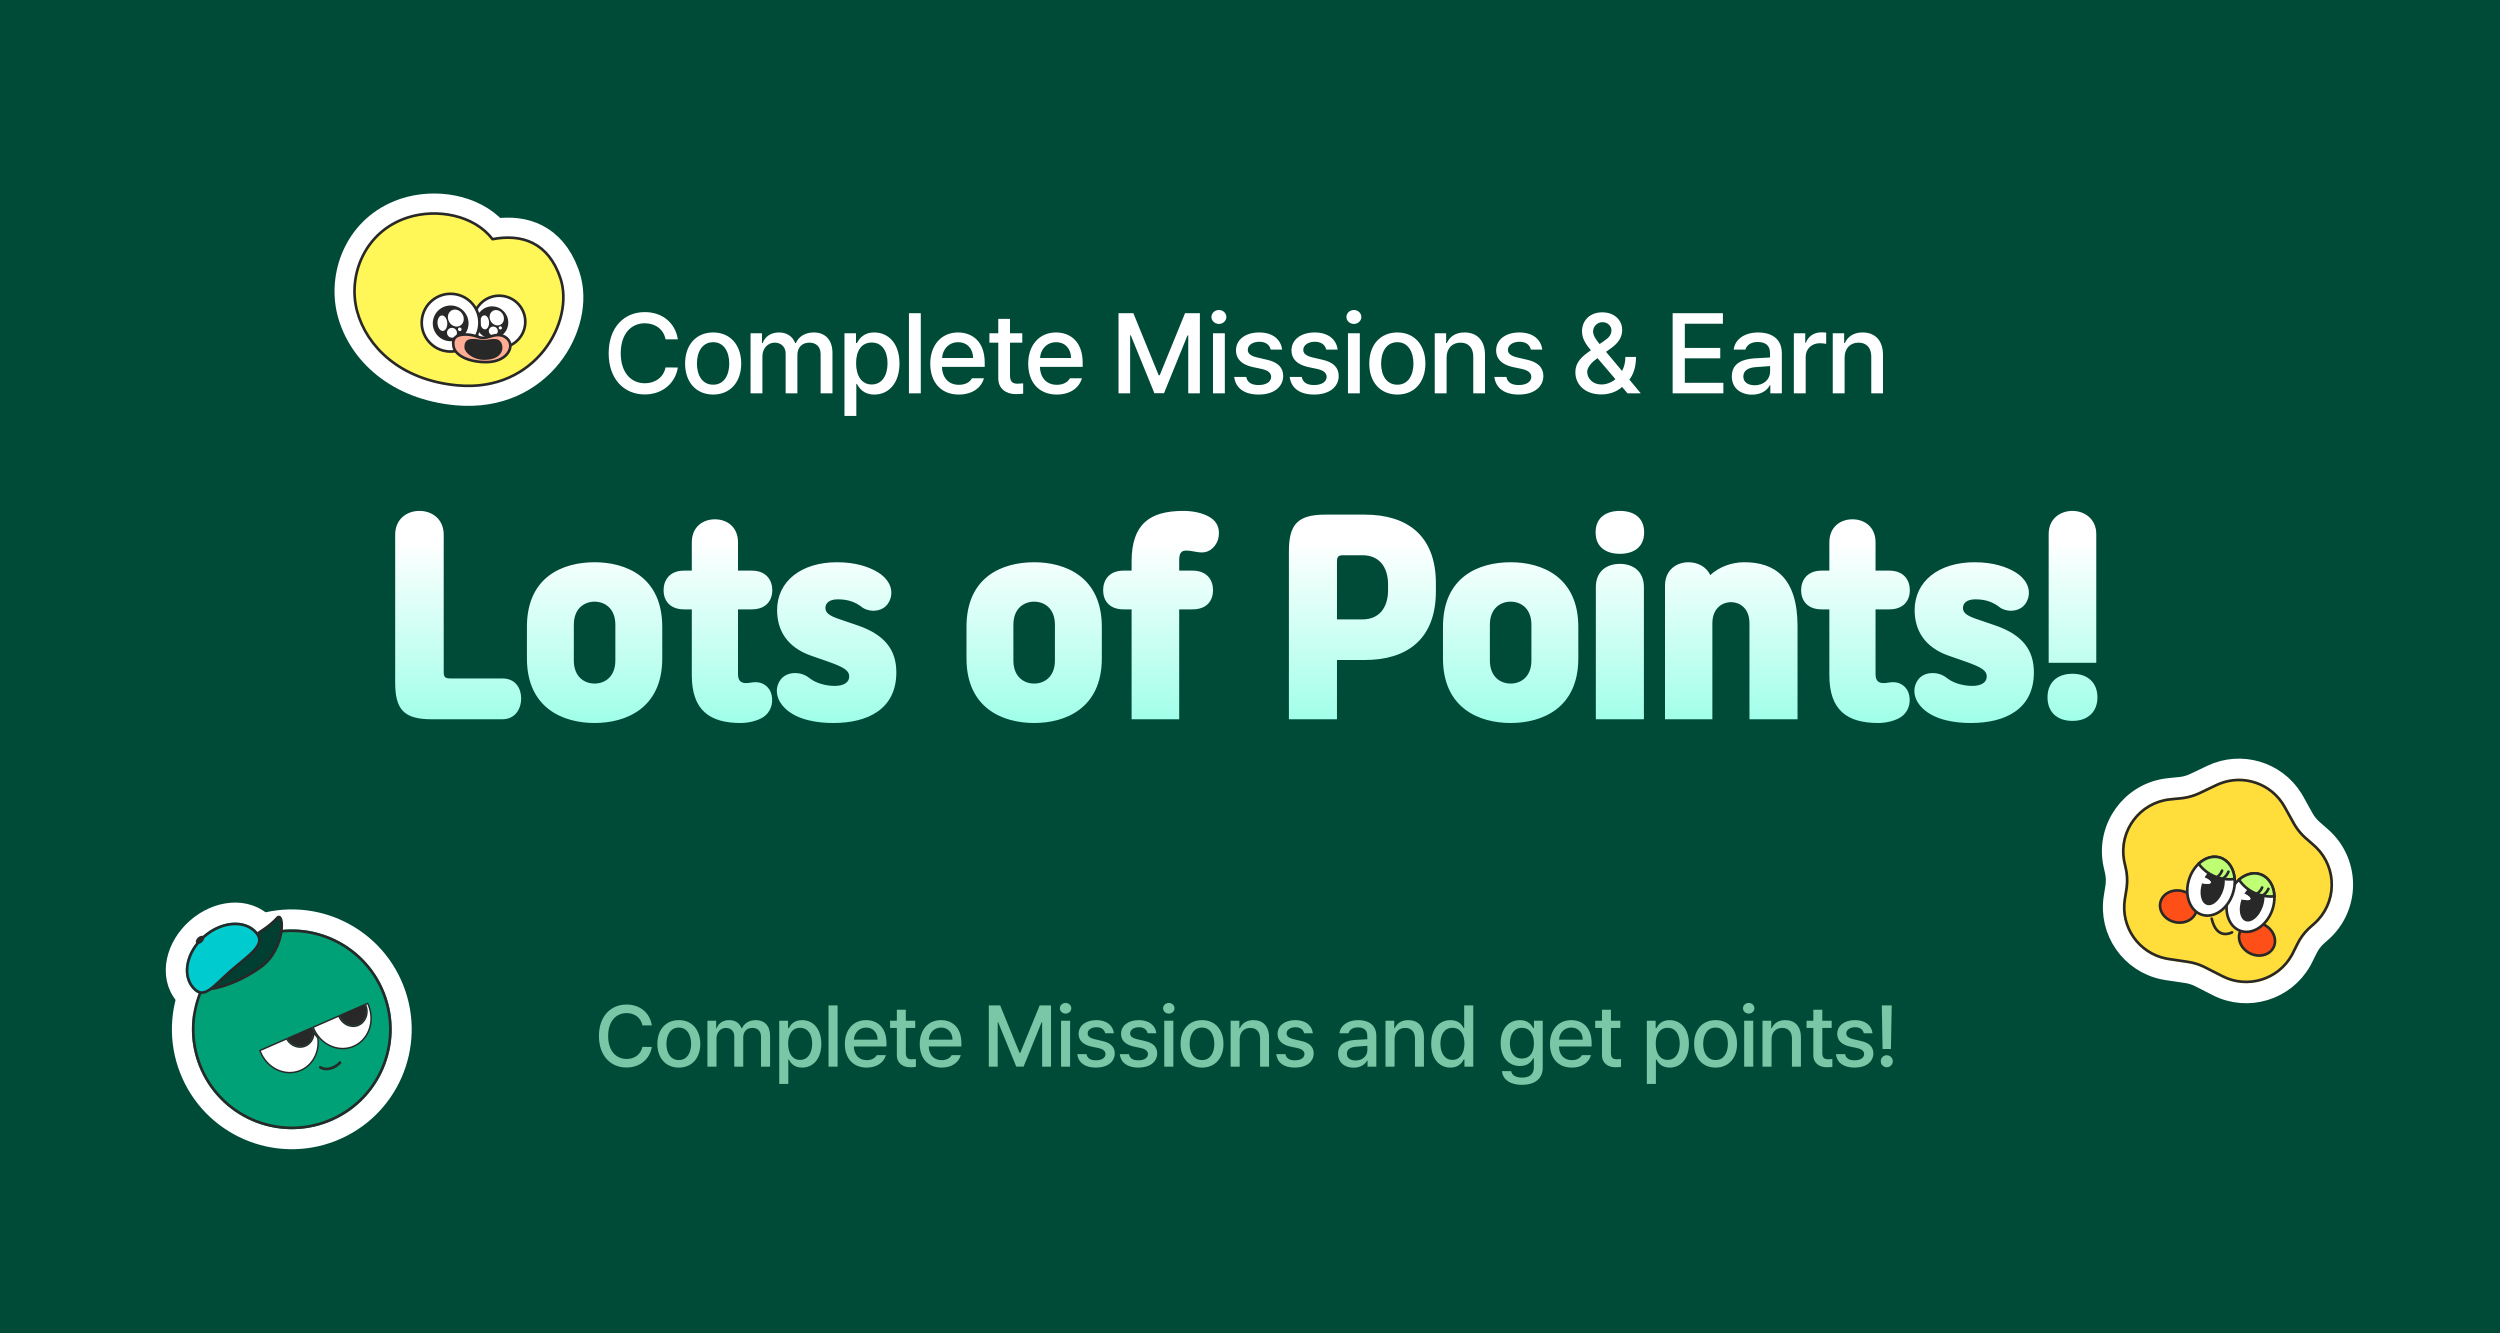 <svg width="375" height="200" viewBox="0 0 375 200" fill="none" xmlns="http://www.w3.org/2000/svg">
<rect width="375" height="200" fill="#004B37"/>
<path d="M75.342 107.89H64.737C60.537 107.89 59.277 106.385 59.277 102.36V80.205C59.277 77.86 61.027 76.635 62.917 76.635C64.807 76.635 66.557 77.86 66.557 80.205V100.75C66.557 101.59 66.767 101.765 67.572 101.765H75.342C77.407 101.765 78.177 103.34 78.177 104.775C78.177 106.21 77.372 107.89 75.342 107.89ZM79.038 98.755V94.03C79.038 86.505 84.428 84.335 89.188 84.335C93.843 84.335 99.338 86.505 99.338 94.03V98.755C99.338 106.28 93.843 108.45 89.188 108.45C84.533 108.45 79.038 106.28 79.038 98.755ZM92.303 99.07V93.715C92.303 91.23 90.693 90.25 89.188 90.25C87.683 90.25 86.073 91.23 86.073 93.715V99.07C86.073 101.555 87.683 102.535 89.188 102.535C90.693 102.535 92.303 101.555 92.303 99.07ZM103.77 101.275V91.405H102.615C100.41 91.405 99.535 90.005 99.535 88.535C99.535 87.1 100.375 85.595 102.615 85.595H103.77V81.36C103.77 78.98 105.485 77.895 107.235 77.895C108.985 77.895 110.7 78.98 110.7 81.36V85.595H112.765C115.005 85.595 115.845 87.1 115.845 88.535C115.845 90.005 114.97 91.405 112.765 91.405H110.7V101.135C110.7 102.185 111.225 102.43 111.82 102.465C112.345 102.5 112.66 102.325 113.36 102.325C114.515 102.325 115.495 103.095 115.74 104.25C116.055 105.685 115.46 106.945 114.48 107.575C113.675 108.1 112.31 108.45 111.12 108.45C106.465 108.45 103.77 106.56 103.77 101.275ZM123.81 91.195C123.81 91.965 124.475 92.385 125.91 92.875L128.675 93.82C132.735 95.22 134.45 97.495 134.45 100.855C134.45 106.42 130.11 108.45 125 108.45C122.62 108.45 119.645 108.03 117.79 106.28C116.635 105.195 116.04 103.515 117.02 102.045C117.51 101.31 118.35 100.96 119.26 100.96C120.31 100.96 121.01 101.38 121.535 101.8C122.41 102.465 123.845 102.885 125.21 102.885C126.575 102.885 127.38 102.36 127.38 101.485C127.38 100.61 126.715 100.12 124.125 99.21L121.71 98.37C117.965 97.075 116.565 94.45 116.565 91.51C116.565 87.205 120.17 84.335 125.56 84.335C128.36 84.335 130.355 85.035 131.685 85.84C133.085 86.68 134.065 88.15 133.575 89.76C133.155 91.09 132.105 91.615 130.95 91.615C130.39 91.615 129.69 91.37 129.41 91.16C128.325 90.285 127.17 89.9 125.665 89.9C124.37 89.9 123.81 90.495 123.81 91.195ZM144.973 98.755V94.03C144.973 86.505 150.363 84.335 155.123 84.335C159.778 84.335 165.273 86.505 165.273 94.03V98.755C165.273 106.28 159.778 108.45 155.123 108.45C150.468 108.45 144.973 106.28 144.973 98.755ZM158.238 99.07V93.715C158.238 91.23 156.628 90.25 155.123 90.25C153.618 90.25 152.008 91.23 152.008 93.715V99.07C152.008 101.555 153.618 102.535 155.123 102.535C156.628 102.535 158.238 101.555 158.238 99.07ZM176.88 107.89H169.74V91.405H168.55C166.345 91.405 165.47 90.04 165.47 88.535C165.47 87.065 166.31 85.595 168.55 85.595H169.74V84.23C169.74 78.595 172.47 76.635 177.51 76.635C178.875 76.635 180.415 76.915 181.535 77.615C182.725 78.35 183.04 79.54 182.725 80.87C182.41 81.92 181.5 82.865 180.345 82.865C179.785 82.865 179.505 82.795 178.91 82.69C178.49 82.62 178.245 82.585 177.93 82.585C177.23 82.585 176.88 82.935 176.88 84.02V85.595H178.875C181.115 85.595 181.955 87.065 181.955 88.535C181.955 90.04 181.08 91.405 178.875 91.405H176.88V107.89ZM204.71 99H200.545V107.89H193.335V82.725C193.335 78.7 194.595 77.195 198.795 77.195H204.71C210.94 77.195 215.385 80.205 215.385 87.52V88.675C215.385 95.99 210.94 99 204.71 99ZM200.545 84.3V92.91H204.36C206.88 92.91 208.21 91.16 208.21 88.5V87.695C208.21 85.035 206.88 83.285 204.36 83.285H201.56C200.755 83.285 200.545 83.46 200.545 84.3ZM216.446 98.755V94.03C216.446 86.505 221.836 84.335 226.596 84.335C231.251 84.335 236.746 86.505 236.746 94.03V98.755C236.746 106.28 231.251 108.45 226.596 108.45C221.941 108.45 216.446 106.28 216.446 98.755ZM229.711 99.07V93.715C229.711 91.23 228.101 90.25 226.596 90.25C225.091 90.25 223.481 91.23 223.481 93.715V99.07C223.481 101.555 225.091 102.535 226.596 102.535C228.101 102.535 229.711 101.555 229.711 99.07ZM239.341 79.855C239.341 77.545 241.021 76.635 242.981 76.635C244.941 76.635 246.621 77.545 246.621 79.855C246.621 82.165 244.941 83.075 242.981 83.075C241.021 83.075 239.341 82.165 239.341 79.855ZM239.376 107.89V88.08C239.376 85.665 241.021 84.58 242.981 84.58C244.941 84.58 246.586 85.665 246.586 88.08V107.89H239.376ZM256.855 107.89H249.75V87.835C249.75 85.525 251.43 84.335 253.285 84.335C254.65 84.335 255.945 85 256.54 86.26C257.905 85 259.795 84.335 261.65 84.335C266.095 84.335 269.63 86.54 269.63 93.925V107.89H262.42V93.505C262.42 91.125 260.845 90.32 259.655 90.32C258.465 90.32 256.855 91.125 256.855 93.505V107.89ZM274.402 101.275V91.405H273.247C271.042 91.405 270.167 90.005 270.167 88.535C270.167 87.1 271.007 85.595 273.247 85.595H274.402V81.36C274.402 78.98 276.117 77.895 277.867 77.895C279.617 77.895 281.332 78.98 281.332 81.36V85.595H283.397C285.637 85.595 286.477 87.1 286.477 88.535C286.477 90.005 285.602 91.405 283.397 91.405H281.332V101.135C281.332 102.185 281.857 102.43 282.452 102.465C282.977 102.5 283.292 102.325 283.992 102.325C285.147 102.325 286.127 103.095 286.372 104.25C286.687 105.685 286.092 106.945 285.112 107.575C284.307 108.1 282.942 108.45 281.752 108.45C277.097 108.45 274.402 106.56 274.402 101.275ZM294.442 91.195C294.442 91.965 295.107 92.385 296.542 92.875L299.307 93.82C303.367 95.22 305.082 97.495 305.082 100.855C305.082 106.42 300.742 108.45 295.632 108.45C293.252 108.45 290.277 108.03 288.422 106.28C287.267 105.195 286.672 103.515 287.652 102.045C288.142 101.31 288.982 100.96 289.892 100.96C290.942 100.96 291.642 101.38 292.167 101.8C293.042 102.465 294.477 102.885 295.842 102.885C297.207 102.885 298.012 102.36 298.012 101.485C298.012 100.61 297.347 100.12 294.757 99.21L292.342 98.37C288.597 97.075 287.197 94.45 287.197 91.51C287.197 87.205 290.802 84.335 296.192 84.335C298.992 84.335 300.987 85.035 302.317 85.84C303.717 86.68 304.697 88.15 304.207 89.76C303.787 91.09 302.737 91.615 301.582 91.615C301.022 91.615 300.322 91.37 300.042 91.16C298.957 90.285 297.802 89.9 296.297 89.9C295.002 89.9 294.442 90.495 294.442 91.195ZM314.441 99.42H307.301V80.1C307.301 77.825 309.016 76.635 310.871 76.635C312.691 76.635 314.441 77.86 314.441 80.1V99.42ZM307.126 104.6C307.126 102.43 308.526 101.065 310.871 101.065C313.216 101.065 314.616 102.465 314.616 104.6C314.616 106.735 313.216 108.135 310.871 108.135C308.526 108.135 307.126 106.77 307.126 104.6Z" fill="url(#paint0_linear_4843_60389)"/>
<path d="M99.834 50.898C99.535 49.355 98.257 48.491 96.729 48.491C94.654 48.491 93.11 50.085 93.11 52.99C93.11 55.912 94.671 57.489 96.729 57.489C98.24 57.489 99.518 56.643 99.834 55.115L101.677 55.132C101.295 57.506 99.352 59.166 96.713 59.166C93.575 59.166 91.301 56.825 91.301 52.99C91.301 49.139 93.592 46.815 96.713 46.815C99.253 46.815 101.262 48.309 101.677 50.898H99.834ZM106.981 59.183C104.424 59.183 102.764 57.323 102.764 54.534C102.764 51.728 104.424 49.869 106.981 49.869C109.521 49.869 111.181 51.728 111.181 54.534C111.181 57.323 109.521 59.183 106.981 59.183ZM106.981 57.705C108.608 57.705 109.388 56.261 109.388 54.534C109.388 52.808 108.608 51.33 106.981 51.33C105.321 51.33 104.541 52.808 104.541 54.534C104.541 56.261 105.321 57.705 106.981 57.705ZM112.584 59V49.985H114.294V51.463H114.394C114.776 50.45 115.656 49.869 116.851 49.869C118.046 49.869 118.893 50.467 119.275 51.463H119.375C119.806 50.483 120.769 49.869 122.081 49.869C123.708 49.869 124.87 50.898 124.87 52.957V59H123.093V53.123C123.093 51.911 122.33 51.397 121.4 51.397C120.254 51.397 119.607 52.177 119.607 53.256V59H117.847V53.023C117.847 52.044 117.167 51.397 116.204 51.397C115.208 51.397 114.361 52.227 114.361 53.438V59H112.584ZM126.671 62.387V49.985H128.398V51.446H128.547C128.863 50.882 129.477 49.869 131.137 49.869C133.312 49.869 134.922 51.579 134.922 54.518C134.922 57.423 133.345 59.183 131.154 59.183C129.51 59.183 128.863 58.187 128.547 57.589H128.448V62.387H126.671ZM128.414 54.484C128.414 56.377 129.244 57.672 130.755 57.672C132.316 57.672 133.129 56.294 133.129 54.484C133.129 52.708 132.332 51.38 130.755 51.38C129.228 51.38 128.414 52.608 128.414 54.484ZM138.118 46.98V59H136.342V46.98H138.118ZM143.821 59.183C141.165 59.183 139.538 57.356 139.538 54.551C139.538 51.778 141.198 49.869 143.705 49.869C145.764 49.869 147.706 51.148 147.706 54.401V55.032H141.298C141.348 56.742 142.352 57.722 143.838 57.722C144.851 57.722 145.498 57.29 145.797 56.742H147.59C147.191 58.203 145.797 59.183 143.821 59.183ZM141.314 53.704H145.963C145.963 52.326 145.083 51.33 143.722 51.33C142.302 51.33 141.381 52.426 141.314 53.704ZM153.343 49.985V51.397H151.5V56.344C151.5 57.356 152.015 57.539 152.579 57.556C152.828 57.556 153.226 57.523 153.475 57.506V59.05C153.226 59.083 152.845 59.116 152.363 59.116C150.969 59.116 149.724 58.352 149.74 56.709V51.397H148.412V49.985H149.74V47.827H151.5V49.985H153.343ZM158.514 59.183C155.858 59.183 154.231 57.356 154.231 54.551C154.231 51.778 155.891 49.869 158.398 49.869C160.457 49.869 162.399 51.148 162.399 54.401V55.032H155.991C156.041 56.742 157.045 57.722 158.531 57.722C159.544 57.722 160.191 57.29 160.49 56.742H162.283C161.884 58.203 160.49 59.183 158.514 59.183ZM156.008 53.704H160.656C160.656 52.326 159.776 51.33 158.415 51.33C156.995 51.33 156.074 52.426 156.008 53.704ZM167.779 46.98H170.003L173.805 56.294H173.954L177.756 46.98H179.981V59H178.238V50.317H178.121L174.602 58.983H173.158L169.621 50.301H169.522V59H167.779V46.98ZM181.948 59V49.985H183.725V59H181.948ZM182.845 48.591C182.231 48.591 181.716 48.126 181.716 47.545C181.716 46.964 182.231 46.499 182.845 46.499C183.443 46.499 183.957 46.964 183.957 47.545C183.957 48.126 183.443 48.591 182.845 48.591ZM190.607 52.442C190.441 51.728 189.876 51.264 188.897 51.264C187.884 51.264 187.153 51.795 187.17 52.476C187.153 53.007 187.585 53.389 188.581 53.621L190.009 53.953C191.669 54.318 192.466 55.115 192.483 56.394C192.466 58.02 191.105 59.183 188.797 59.183C186.639 59.183 185.344 58.22 185.128 56.543H186.938C187.087 57.356 187.718 57.755 188.78 57.755C189.926 57.755 190.656 57.29 190.673 56.526C190.656 55.945 190.225 55.563 189.278 55.348L187.867 55.049C186.24 54.684 185.394 53.82 185.394 52.575C185.394 50.965 186.788 49.869 188.88 49.869C190.889 49.869 192.134 50.898 192.316 52.442H190.607ZM198.933 52.442C198.767 51.728 198.202 51.264 197.223 51.264C196.21 51.264 195.479 51.795 195.496 52.476C195.479 53.007 195.911 53.389 196.907 53.621L198.335 53.953C199.995 54.318 200.792 55.115 200.809 56.394C200.792 58.02 199.431 59.183 197.123 59.183C194.965 59.183 193.67 58.22 193.454 56.543H195.264C195.413 57.356 196.044 57.755 197.106 57.755C198.252 57.755 198.982 57.29 198.999 56.526C198.982 55.945 198.551 55.563 197.604 55.348L196.193 55.049C194.566 54.684 193.72 53.82 193.72 52.575C193.72 50.965 195.114 49.869 197.206 49.869C199.215 49.869 200.46 50.898 200.643 52.442H198.933ZM202.195 59V49.985H203.971V59H202.195ZM203.092 48.591C202.477 48.591 201.963 48.126 201.963 47.545C201.963 46.964 202.477 46.499 203.092 46.499C203.689 46.499 204.204 46.964 204.204 47.545C204.204 48.126 203.689 48.591 203.092 48.591ZM209.608 59.183C207.051 59.183 205.391 57.323 205.391 54.534C205.391 51.728 207.051 49.869 209.608 49.869C212.148 49.869 213.808 51.728 213.808 54.534C213.808 57.323 212.148 59.183 209.608 59.183ZM209.608 57.705C211.235 57.705 212.015 56.261 212.015 54.534C212.015 52.808 211.235 51.33 209.608 51.33C207.948 51.33 207.168 52.808 207.168 54.534C207.168 56.261 207.948 57.705 209.608 57.705ZM216.988 53.654V59H215.211V49.985H216.921V51.463H217.021C217.453 50.5 218.332 49.869 219.677 49.869C221.537 49.869 222.748 51.031 222.748 53.273V59H220.989V53.488C220.989 52.177 220.275 51.397 219.08 51.397C217.868 51.397 216.988 52.21 216.988 53.654ZM229.63 52.442C229.464 51.728 228.9 51.264 227.92 51.264C226.908 51.264 226.177 51.795 226.194 52.476C226.177 53.007 226.609 53.389 227.605 53.621L229.033 53.953C230.693 54.318 231.49 55.115 231.506 56.394C231.49 58.02 230.128 59.183 227.821 59.183C225.662 59.183 224.367 58.22 224.152 56.543H225.961C226.111 57.356 226.741 57.755 227.804 57.755C228.949 57.755 229.68 57.29 229.697 56.526C229.68 55.945 229.248 55.563 228.302 55.348L226.891 55.049C225.264 54.684 224.417 53.82 224.417 52.575C224.417 50.965 225.812 49.869 227.904 49.869C229.912 49.869 231.158 50.898 231.34 52.442H229.63ZM240.206 59.166C237.799 59.166 236.305 57.738 236.305 55.812C236.305 54.368 237.251 53.48 238.629 52.542C237.865 51.629 237.301 50.782 237.301 49.703C237.301 48.043 238.513 46.848 240.339 46.848C242.198 46.848 243.327 48.06 243.327 49.471C243.327 50.616 242.729 51.446 241.733 52.177L240.903 52.774L243.311 55.647C243.618 55.057 243.809 54.343 243.809 53.538H245.402C245.402 55.198 244.921 56.277 244.406 56.941L246.116 59H244.124L243.311 58.037C242.497 58.809 241.302 59.166 240.206 59.166ZM238.081 55.763C238.081 56.792 238.928 57.672 240.223 57.672C240.953 57.672 241.7 57.39 242.314 56.875L239.625 53.721L239.326 53.953C238.38 54.65 238.081 55.381 238.081 55.763ZM238.961 49.72C238.961 50.326 239.393 50.94 239.94 51.612L240.671 51.098C241.318 50.666 241.717 50.234 241.717 49.52C241.717 48.956 241.186 48.325 240.372 48.325C239.542 48.325 238.961 49.023 238.961 49.72ZM250.898 59V46.98H258.435V48.558H252.724V52.193H258.037V53.754H252.724V57.423H258.502V59H250.898ZM259.772 56.46C259.772 54.401 261.515 53.87 263.142 53.754C263.74 53.712 265.093 53.638 265.516 53.621L265.499 52.907C265.499 51.895 264.885 51.297 263.673 51.297C262.627 51.297 261.997 51.778 261.814 52.442H260.054C260.22 50.948 261.615 49.869 263.74 49.869C265.167 49.869 267.276 50.4 267.276 53.007V59H265.549V57.772H265.483C265.134 58.452 264.304 59.199 262.81 59.199C261.1 59.199 259.772 58.22 259.772 56.46ZM261.499 56.477C261.499 57.34 262.212 57.788 263.208 57.788C264.653 57.788 265.516 56.825 265.516 55.746V54.916L263.391 55.065C262.229 55.148 261.499 55.58 261.499 56.477ZM269.077 59V49.985H270.787V51.413H270.887C271.219 50.45 272.116 49.852 273.178 49.852C273.394 49.852 273.743 49.869 273.925 49.886V51.579C273.776 51.546 273.361 51.48 272.995 51.48C271.767 51.48 270.854 52.326 270.854 53.505V59H269.077ZM276.69 53.654V59H274.913V49.985H276.623V51.463H276.723C277.154 50.5 278.034 49.869 279.379 49.869C281.238 49.869 282.45 51.031 282.45 53.273V59H280.691V53.488C280.691 52.177 279.977 51.397 278.781 51.397C277.569 51.397 276.69 52.21 276.69 53.654Z" fill="white"/>
<path d="M96.364 153.805C96.136 152.624 95.158 151.964 93.99 151.964C92.403 151.964 91.222 153.183 91.222 155.404C91.222 157.639 92.416 158.845 93.99 158.845C95.145 158.845 96.123 158.197 96.364 157.029L97.773 157.042C97.481 158.857 95.996 160.127 93.977 160.127C91.578 160.127 89.839 158.337 89.839 155.404C89.839 152.459 91.591 150.682 93.977 150.682C95.92 150.682 97.456 151.824 97.773 153.805H96.364ZM101.83 160.14C99.875 160.14 98.605 158.718 98.605 156.585C98.605 154.439 99.875 153.018 101.83 153.018C103.772 153.018 105.042 154.439 105.042 156.585C105.042 158.718 103.772 160.14 101.83 160.14ZM101.83 159.01C103.074 159.01 103.671 157.905 103.671 156.585C103.671 155.265 103.074 154.135 101.83 154.135C100.56 154.135 99.963 155.265 99.963 156.585C99.963 157.905 100.56 159.01 101.83 159.01ZM106.115 160V153.106H107.422V154.236H107.498C107.79 153.462 108.463 153.018 109.377 153.018C110.291 153.018 110.939 153.475 111.231 154.236H111.307C111.637 153.487 112.373 153.018 113.376 153.018C114.62 153.018 115.509 153.805 115.509 155.379V160H114.151V155.506C114.151 154.579 113.567 154.186 112.856 154.186C111.98 154.186 111.485 154.782 111.485 155.607V160H110.139V155.43C110.139 154.681 109.619 154.186 108.882 154.186C108.12 154.186 107.473 154.82 107.473 155.747V160H106.115ZM116.887 162.59V153.106H118.207V154.224H118.321C118.563 153.792 119.032 153.018 120.302 153.018C121.965 153.018 123.196 154.325 123.196 156.572C123.196 158.794 121.99 160.14 120.315 160.14C119.058 160.14 118.563 159.378 118.321 158.921H118.245V162.59H116.887ZM118.22 156.547C118.22 157.994 118.855 158.984 120.01 158.984C121.203 158.984 121.825 157.931 121.825 156.547C121.825 155.188 121.216 154.173 120.01 154.173C118.842 154.173 118.22 155.112 118.22 156.547ZM125.641 150.809V160H124.282V150.809H125.641ZM130.002 160.14C127.97 160.14 126.726 158.743 126.726 156.598C126.726 154.478 127.996 153.018 129.913 153.018C131.487 153.018 132.972 153.995 132.972 156.483V156.966H128.072C128.11 158.273 128.878 159.022 130.014 159.022C130.789 159.022 131.284 158.692 131.512 158.273H132.883C132.579 159.391 131.512 160.14 130.002 160.14ZM128.085 155.95H131.639C131.639 154.896 130.966 154.135 129.925 154.135C128.84 154.135 128.135 154.973 128.085 155.95ZM137.283 153.106V154.186H135.873V157.969C135.873 158.743 136.267 158.883 136.699 158.896C136.889 158.896 137.194 158.87 137.384 158.857V160.038C137.194 160.063 136.902 160.089 136.534 160.089C135.467 160.089 134.515 159.505 134.528 158.248V154.186H133.512V153.106H134.528V151.456H135.873V153.106H137.283ZM141.237 160.14C139.206 160.14 137.962 158.743 137.962 156.598C137.962 154.478 139.232 153.018 141.149 153.018C142.723 153.018 144.208 153.995 144.208 156.483V156.966H139.308C139.346 158.273 140.114 159.022 141.25 159.022C142.025 159.022 142.52 158.692 142.748 158.273H144.119C143.815 159.391 142.748 160.14 141.237 160.14ZM139.32 155.95H142.875C142.875 154.896 142.202 154.135 141.161 154.135C140.076 154.135 139.371 154.973 139.32 155.95ZM148.322 150.809H150.023L152.93 157.931H153.045L155.952 150.809H157.653V160H156.32V153.36H156.231L153.54 159.987H152.435L149.731 153.348H149.655V160H148.322V150.809ZM159.158 160V153.106H160.516V160H159.158ZM159.843 152.04C159.373 152.04 158.98 151.685 158.98 151.24C158.98 150.796 159.373 150.44 159.843 150.44C160.3 150.44 160.694 150.796 160.694 151.24C160.694 151.685 160.3 152.04 159.843 152.04ZM165.779 154.985C165.652 154.439 165.22 154.084 164.471 154.084C163.696 154.084 163.138 154.49 163.151 155.011C163.138 155.417 163.468 155.709 164.23 155.887L165.321 156.141C166.591 156.42 167.2 157.029 167.213 158.007C167.2 159.251 166.159 160.14 164.395 160.14C162.744 160.14 161.754 159.403 161.589 158.121H162.973C163.087 158.743 163.57 159.048 164.382 159.048C165.258 159.048 165.817 158.692 165.829 158.108C165.817 157.664 165.487 157.372 164.763 157.207L163.684 156.979C162.44 156.699 161.792 156.039 161.792 155.087C161.792 153.855 162.859 153.018 164.458 153.018C165.994 153.018 166.946 153.805 167.086 154.985H165.779ZM172.145 154.985C172.019 154.439 171.587 154.084 170.838 154.084C170.063 154.084 169.505 154.49 169.518 155.011C169.505 155.417 169.835 155.709 170.597 155.887L171.688 156.141C172.958 156.42 173.567 157.029 173.58 158.007C173.567 159.251 172.526 160.14 170.762 160.14C169.111 160.14 168.121 159.403 167.956 158.121H169.34C169.454 158.743 169.936 159.048 170.749 159.048C171.625 159.048 172.184 158.692 172.196 158.108C172.184 157.664 171.853 157.372 171.13 157.207L170.051 156.979C168.807 156.699 168.159 156.039 168.159 155.087C168.159 153.855 169.226 153.018 170.825 153.018C172.361 153.018 173.313 153.805 173.453 154.985H172.145ZM174.64 160V153.106H175.999V160H174.64ZM175.326 152.04C174.856 152.04 174.463 151.685 174.463 151.24C174.463 150.796 174.856 150.44 175.326 150.44C175.783 150.44 176.176 150.796 176.176 151.24C176.176 151.685 175.783 152.04 175.326 152.04ZM180.309 160.14C178.354 160.14 177.084 158.718 177.084 156.585C177.084 154.439 178.354 153.018 180.309 153.018C182.251 153.018 183.521 154.439 183.521 156.585C183.521 158.718 182.251 160.14 180.309 160.14ZM180.309 159.01C181.553 159.01 182.15 157.905 182.15 156.585C182.15 155.265 181.553 154.135 180.309 154.135C179.04 154.135 178.443 155.265 178.443 156.585C178.443 157.905 179.04 159.01 180.309 159.01ZM185.952 155.912V160H184.594V153.106H185.902V154.236H185.978C186.308 153.5 186.981 153.018 188.009 153.018C189.431 153.018 190.358 153.906 190.358 155.62V160H189.012V155.785C189.012 154.782 188.466 154.186 187.552 154.186C186.625 154.186 185.952 154.808 185.952 155.912ZM195.62 154.985C195.493 154.439 195.062 154.084 194.312 154.084C193.538 154.084 192.979 154.49 192.992 155.011C192.979 155.417 193.31 155.709 194.071 155.887L195.163 156.141C196.433 156.42 197.042 157.029 197.055 158.007C197.042 159.251 196.001 160.14 194.236 160.14C192.586 160.14 191.596 159.403 191.431 158.121H192.814C192.929 158.743 193.411 159.048 194.224 159.048C195.1 159.048 195.658 158.692 195.671 158.108C195.658 157.664 195.328 157.372 194.604 157.207L193.525 156.979C192.281 156.699 191.634 156.039 191.634 155.087C191.634 153.855 192.7 153.018 194.3 153.018C195.836 153.018 196.788 153.805 196.928 154.985H195.62ZM200.711 158.058C200.711 156.483 202.044 156.077 203.289 155.988C203.746 155.957 204.78 155.899 205.104 155.887L205.091 155.341C205.091 154.566 204.622 154.109 203.695 154.109C202.895 154.109 202.413 154.478 202.273 154.985H200.927C201.054 153.843 202.121 153.018 203.746 153.018C204.837 153.018 206.45 153.424 206.45 155.417V160H205.129V159.061H205.079C204.812 159.581 204.177 160.152 203.035 160.152C201.727 160.152 200.711 159.403 200.711 158.058ZM202.032 158.07C202.032 158.73 202.578 159.073 203.339 159.073C204.444 159.073 205.104 158.337 205.104 157.512V156.877L203.479 156.991C202.59 157.055 202.032 157.385 202.032 158.07ZM209.186 155.912V160H207.827V153.106H209.135V154.236H209.211C209.541 153.5 210.214 153.018 211.242 153.018C212.664 153.018 213.591 153.906 213.591 155.62V160H212.245V155.785C212.245 154.782 211.699 154.186 210.785 154.186C209.859 154.186 209.186 154.808 209.186 155.912ZM217.559 160.14C215.896 160.14 214.677 158.794 214.677 156.572C214.677 154.325 215.908 153.018 217.571 153.018C218.854 153.018 219.323 153.792 219.564 154.224H219.628V150.809H220.986V160H219.666V158.921H219.564C219.311 159.378 218.815 160.14 217.559 160.14ZM217.863 158.984C219.019 158.984 219.666 157.994 219.666 156.547C219.666 155.112 219.031 154.173 217.863 154.173C216.657 154.173 216.061 155.188 216.061 156.547C216.061 157.931 216.683 158.984 217.863 158.984ZM228.299 162.729C226.56 162.729 225.418 161.955 225.291 160.673H226.674C226.801 161.32 227.411 161.638 228.312 161.638C229.391 161.638 230.077 161.181 230.077 160.102V158.743H229.988C229.747 159.188 229.252 159.898 227.982 159.898C226.357 159.898 225.1 158.68 225.1 156.483C225.1 154.287 226.332 153.018 227.995 153.018C229.277 153.018 229.747 153.792 230.001 154.224H230.089V153.106H231.41V160.152C231.41 161.917 230.077 162.729 228.299 162.729ZM228.287 158.781C229.442 158.781 230.089 157.931 230.089 156.509C230.089 155.112 229.455 154.173 228.287 154.173C227.081 154.173 226.484 155.188 226.484 156.509C226.484 157.854 227.106 158.781 228.287 158.781ZM235.771 160.14C233.74 160.14 232.495 158.743 232.495 156.598C232.495 154.478 233.765 153.018 235.682 153.018C237.256 153.018 238.742 153.995 238.742 156.483V156.966H233.841C233.879 158.273 234.647 159.022 235.784 159.022C236.558 159.022 237.053 158.692 237.282 158.273H238.653C238.348 159.391 237.282 160.14 235.771 160.14ZM233.854 155.95H237.409C237.409 154.896 236.736 154.135 235.695 154.135C234.609 154.135 233.905 154.973 233.854 155.95ZM243.052 153.106V154.186H241.643V157.969C241.643 158.743 242.036 158.883 242.468 158.896C242.658 158.896 242.963 158.87 243.153 158.857V160.038C242.963 160.063 242.671 160.089 242.303 160.089C241.236 160.089 240.284 159.505 240.297 158.248V154.186H239.281V153.106H240.297V151.456H241.643V153.106H243.052ZM247.026 162.59V153.106H248.346V154.224H248.461C248.702 153.792 249.171 153.018 250.441 153.018C252.104 153.018 253.336 154.325 253.336 156.572C253.336 158.794 252.13 160.14 250.454 160.14C249.197 160.14 248.702 159.378 248.461 158.921H248.384V162.59H247.026ZM248.359 156.547C248.359 157.994 248.994 158.984 250.149 158.984C251.342 158.984 251.964 157.931 251.964 156.547C251.964 155.188 251.355 154.173 250.149 154.173C248.981 154.173 248.359 155.112 248.359 156.547ZM257.341 160.14C255.386 160.14 254.117 158.718 254.117 156.585C254.117 154.439 255.386 153.018 257.341 153.018C259.284 153.018 260.553 154.439 260.553 156.585C260.553 158.718 259.284 160.14 257.341 160.14ZM257.341 159.01C258.585 159.01 259.182 157.905 259.182 156.585C259.182 155.265 258.585 154.135 257.341 154.135C256.072 154.135 255.475 155.265 255.475 156.585C255.475 157.905 256.072 159.01 257.341 159.01ZM261.626 160V153.106H262.984V160H261.626ZM262.312 152.04C261.842 152.04 261.448 151.685 261.448 151.24C261.448 150.796 261.842 150.44 262.312 150.44C262.769 150.44 263.162 150.796 263.162 151.24C263.162 151.685 262.769 152.04 262.312 152.04ZM265.733 155.912V160H264.375V153.106H265.683V154.236H265.759C266.089 153.5 266.762 153.018 267.79 153.018C269.212 153.018 270.139 153.906 270.139 155.62V160H268.793V155.785C268.793 154.782 268.247 154.186 267.333 154.186C266.406 154.186 265.733 154.808 265.733 155.912ZM274.754 153.106V154.186H273.344V157.969C273.344 158.743 273.738 158.883 274.17 158.896C274.36 158.896 274.665 158.87 274.855 158.857V160.038C274.665 160.063 274.373 160.089 274.005 160.089C272.938 160.089 271.986 159.505 271.999 158.248V154.186H270.983V153.106H271.999V151.456H273.344V153.106H274.754ZM279.572 154.985C279.445 154.439 279.013 154.084 278.264 154.084C277.49 154.084 276.931 154.49 276.944 155.011C276.931 155.417 277.261 155.709 278.023 155.887L279.115 156.141C280.384 156.42 280.994 157.029 281.006 158.007C280.994 159.251 279.953 160.14 278.188 160.14C276.538 160.14 275.547 159.403 275.382 158.121H276.766C276.88 158.743 277.363 159.048 278.175 159.048C279.051 159.048 279.61 158.692 279.622 158.108C279.61 157.664 279.28 157.372 278.556 157.207L277.477 156.979C276.233 156.699 275.585 156.039 275.585 155.087C275.585 153.855 276.652 153.018 278.251 153.018C279.788 153.018 280.74 153.805 280.879 154.985H279.572ZM283.755 150.809L283.641 157.347H282.384L282.27 150.809H283.755ZM283.019 160.089C282.524 160.089 282.105 159.683 282.117 159.188C282.105 158.692 282.524 158.286 283.019 158.286C283.501 158.286 283.92 158.692 283.92 159.188C283.92 159.683 283.501 160.089 283.019 160.089Z" fill="#79C7A6"/>
<path d="M74.476 34.262C71.084 30.581 65.191 29.751 60.687 31.203L60.344 31.319C53.445 33.74 50.706 40.764 51.985 46.526L52.123 47.089C53.741 53.041 59.356 58.483 68.524 59.304C74.922 59.876 79.792 57.236 82.744 53.517C85.64 49.868 86.754 45.075 85.494 41.292L85.299 40.741C84.283 38.041 82.684 36.185 80.629 35.141C78.731 34.177 76.6 33.984 74.476 34.262Z" fill="#FFF757" stroke="white" stroke-width="3" stroke-linecap="round" stroke-linejoin="round"/>
<path d="M84.071 41.767C82.267 36.355 78.284 35.04 73.876 35.876C71.107 32.244 65.506 31.226 61.147 32.631C54.642 34.729 52.13 41.397 53.571 46.695C55.011 51.994 60.063 57.041 68.658 57.81C80.402 58.861 86.206 48.172 84.071 41.767Z" fill="#FFF757" stroke="#282828" stroke-width="0.4" stroke-linecap="round" stroke-linejoin="round"/>
<path d="M74.535 52.159C72.385 51.967 70.797 50.068 70.99 47.917C71.182 45.767 73.082 44.179 75.232 44.372C77.383 44.564 78.97 46.464 78.778 48.614C78.585 50.764 76.686 52.352 74.535 52.159Z" fill="white" stroke="#282828" stroke-width="0.4" stroke-linecap="round" stroke-linejoin="round"/>
<path d="M73.602 50.79C72.269 50.671 71.285 49.494 71.404 48.161C71.524 46.828 72.701 45.844 74.034 45.963C75.367 46.083 76.351 47.26 76.231 48.593C76.112 49.926 74.935 50.909 73.602 50.79Z" fill="#282828"/>
<path d="M73.605 48.163C73.289 47.591 73.44 46.902 73.943 46.623C74.447 46.345 75.111 46.583 75.427 47.155C75.744 47.727 75.592 48.417 75.089 48.695C74.586 48.973 73.921 48.735 73.605 48.163Z" fill="white"/>
<path d="M73.354 49.844C73.469 50.198 73.849 50.396 74.204 50.291C74.559 50.185 74.755 49.81 74.64 49.458C74.525 49.106 74.145 48.905 73.79 49.011C73.435 49.117 73.239 49.492 73.354 49.844Z" fill="white"/>
<path d="M74.93 49.395C74.811 49.328 74.769 49.179 74.835 49.062C74.901 48.945 75.051 48.905 75.169 48.972C75.288 49.039 75.331 49.188 75.265 49.305C75.198 49.422 75.049 49.462 74.93 49.395Z" fill="white"/>
<path d="M72.039 48.395C72.001 47.815 72.265 47.326 72.63 47.302C72.994 47.278 73.32 47.729 73.359 48.309C73.397 48.888 73.132 49.378 72.768 49.402C72.403 49.426 72.077 48.975 72.039 48.395Z" fill="white"/>
<path d="M67.201 52.716C64.819 52.503 63.061 50.398 63.274 48.016C63.487 45.634 65.591 43.875 67.974 44.089C70.356 44.302 72.115 46.406 71.901 48.788C71.688 51.171 69.584 52.929 67.201 52.716Z" fill="white" stroke="#282828" stroke-width="0.4" stroke-linecap="round" stroke-linejoin="round"/>
<path d="M67.361 51.178C65.885 51.046 64.796 49.742 64.928 48.267C65.06 46.791 66.363 45.702 67.839 45.834C69.314 45.966 70.404 47.27 70.272 48.745C70.139 50.221 68.836 51.31 67.361 51.178Z" fill="#282828"/>
<path d="M67.364 48.268C67.013 47.634 67.181 46.87 67.738 46.562C68.295 46.254 69.031 46.518 69.382 47.152C69.732 47.785 69.565 48.549 69.007 48.857C68.45 49.166 67.714 48.901 67.364 48.268Z" fill="white"/>
<path d="M67.085 50.131C67.211 50.522 67.632 50.745 68.026 50.626C68.42 50.508 68.636 50.095 68.509 49.703C68.381 49.312 67.961 49.09 67.567 49.209C67.173 49.327 66.957 49.74 67.085 50.131Z" fill="white"/>
<path d="M68.705 49.477C68.751 49.62 68.905 49.701 69.048 49.658C69.192 49.615 69.27 49.464 69.225 49.321C69.18 49.178 69.025 49.097 68.881 49.14C68.738 49.183 68.66 49.334 68.705 49.477Z" fill="white"/>
<path d="M65.629 48.527C65.587 47.885 65.879 47.342 66.282 47.316C66.685 47.289 67.046 47.789 67.089 48.431C67.131 49.074 66.838 49.616 66.435 49.642C66.032 49.669 65.671 49.169 65.629 48.527Z" fill="white"/>
<path d="M76.551 51.87C76.549 52.874 75.467 54.325 72.868 54.319C70.269 54.312 68.289 53.32 68.03 51.987C67.771 50.655 68.508 50.173 69.843 50.175C71.177 50.179 71.727 50.681 72.486 50.683C73.245 50.684 73.819 50.255 74.763 50.256C75.708 50.258 76.552 50.971 76.551 51.87Z" fill="#FFAD94" stroke="#282828" stroke-width="0.4" stroke-linecap="round" stroke-linejoin="round"/>
<path d="M72.59 53.779C71.072 53.775 69.861 52.769 69.862 52.093C69.862 51.417 70.066 51.039 70.916 51.039C71.767 51.04 71.859 51.18 72.595 51.182C73.33 51.184 73.4 51.045 74.204 51.047C75.008 51.05 75.167 51.759 75.168 52.175C75.168 52.592 74.864 53.784 72.588 53.778L72.59 53.779Z" fill="#282828" stroke="#282828" stroke-width="0.4" stroke-linecap="round" stroke-linejoin="round"/>
<path d="M343.936 119.796C341.392 115.698 336.148 114.128 331.748 116.223L329.177 117.447L328.92 117.563C328.317 117.819 327.677 117.983 327.024 118.049L325.364 118.215L324.833 118.283C319.584 119.103 316.014 124.091 316.929 129.325L317.036 129.849L317.207 130.591C317.398 131.415 317.427 132.268 317.293 133.102L317.054 134.594C316.24 139.664 319.586 144.434 324.562 145.442L325.048 145.528L327.978 145.967C328.585 146.058 329.176 146.234 329.734 146.49L329.97 146.605L332.61 147.948C337.187 150.277 342.753 148.554 345.238 144.126L345.468 143.689L346.139 142.336C346.467 141.673 346.906 141.072 347.435 140.558L347.667 140.342L348.239 139.838C352.545 136.036 352.533 129.317 348.214 125.53L346.96 124.43L346.752 124.24C346.278 123.786 345.874 123.264 345.555 122.69L344.173 120.201L343.936 119.796Z" fill="#FFDE3B" stroke="white" stroke-width="3"/>
<path d="M342.688 121.026C340.744 117.525 336.487 116.073 332.83 117.601L332.478 117.758L329.908 118.982C329.16 119.338 328.364 119.578 327.546 119.696L327.194 119.74L325.534 119.906C320.985 120.364 317.827 124.591 318.604 129.034L318.692 129.465L318.864 130.208C319.074 131.116 319.128 132.052 319.026 132.976L318.972 133.371L318.732 134.863C318.063 139.029 320.813 142.948 324.902 143.776L325.302 143.846L328.23 144.285C328.995 144.4 329.74 144.623 330.443 144.945L330.741 145.089L333.381 146.433C337.141 148.346 341.714 146.93 343.755 143.292L343.945 142.934L344.616 141.58C345.03 140.745 345.583 139.987 346.249 139.338L346.542 139.068L347.114 138.563C350.541 135.537 350.639 130.262 347.416 127.107L347.093 126.808L345.839 125.708C345.217 125.162 344.68 124.526 344.248 123.821L344.069 123.515L342.688 121.026Z" fill="#FFDE3B" stroke="#282828" stroke-width="0.4"/>
<path d="M337.43 142.967C336.075 142.249 335.478 140.719 336.098 139.551C336.717 138.383 338.318 138.019 339.674 138.737C341.029 139.456 341.626 140.986 341.006 142.154C340.387 143.322 338.786 143.686 337.43 142.967Z" fill="#FF4F18" stroke="#282828" stroke-width="0.4" stroke-linecap="round" stroke-linejoin="round"/>
<path d="M324.054 135.373C324.344 134.083 325.793 133.31 327.29 133.647C328.787 133.984 329.764 135.303 329.474 136.593C329.184 137.883 327.735 138.655 326.238 138.318C324.741 137.981 323.764 136.663 324.054 135.373Z" fill="#FF4F18" stroke="#282828" stroke-width="0.4" stroke-linecap="round" stroke-linejoin="round"/>
<path d="M341.159 134.444C341.186 135.125 341.078 135.851 340.818 136.571C339.97 138.907 337.83 140.272 336.037 139.621C334.244 138.971 333.479 136.549 334.327 134.215C334.362 134.115 334.402 134.018 334.443 133.922C334.493 133.804 334.545 133.689 334.602 133.578C334.928 132.929 335.359 132.379 335.849 131.956" fill="white"/>
<path d="M341.159 134.444C341.186 135.125 341.078 135.851 340.818 136.571C339.97 138.907 337.83 140.272 336.037 139.621C334.244 138.971 333.479 136.549 334.327 134.215C334.362 134.115 334.402 134.018 334.443 133.922C334.493 133.804 334.545 133.689 334.602 133.578C334.928 132.929 335.359 132.379 335.849 131.956" stroke="#282828" stroke-width="0.4" stroke-linecap="round" stroke-linejoin="round"/>
<path d="M338.628 134.124C338.973 134.25 339.321 134.339 339.67 134.396C339.694 134.901 339.607 135.476 339.397 136.055C338.858 137.54 337.714 138.487 336.842 138.171C335.97 137.856 335.702 136.394 336.24 134.909C336.242 134.902 336.244 134.896 336.246 134.89C336.927 135.075 337.475 135.071 337.551 134.861C337.627 134.651 337.247 134.329 336.657 134.043C336.819 133.783 336.999 133.552 337.19 133.361C337.617 133.671 338.098 133.932 338.628 134.124Z" fill="#282828"/>
<path d="M337.552 134.862C337.476 135.073 336.928 135.075 336.247 134.89C336.36 134.581 336.501 134.298 336.659 134.042C337.249 134.328 337.626 134.659 337.553 134.86L337.552 134.862Z" fill="white"/>
<path d="M341.159 134.444C341.096 132.913 340.348 131.613 339.107 131.164C338.028 130.772 336.822 131.112 335.849 131.955" stroke="#282828" stroke-width="0.4" stroke-linecap="round" stroke-linejoin="round"/>
<path d="M339.669 134.396C339.323 134.339 338.973 134.248 338.627 134.123C338.098 133.931 337.617 133.671 337.19 133.361C336.645 132.964 336.192 132.484 335.847 131.955C336.82 131.113 338.027 130.773 339.106 131.163C340.346 131.614 341.095 132.912 341.157 134.443C340.673 134.493 340.173 134.479 339.666 134.395L339.669 134.396Z" fill="#BEFF74" stroke="#282828" stroke-width="0.4" stroke-linecap="round" stroke-linejoin="round"/>
<path d="M340.262 133.319C340.262 133.319 340.02 133.961 339.388 134.309L340.262 133.319Z" fill="#BEFF74"/>
<path d="M340.262 133.319C340.262 133.319 340.02 133.961 339.388 134.309" stroke="#282828" stroke-width="0.4" stroke-linecap="round" stroke-linejoin="round"/>
<path d="M339.32 133.123C339.32 133.123 339.078 133.764 338.445 134.113L339.32 133.123Z" fill="#BEFF74"/>
<path d="M339.32 133.123C339.32 133.123 339.078 133.764 338.445 134.113" stroke="#282828" stroke-width="0.4" stroke-linecap="round" stroke-linejoin="round"/>
<path d="M335.201 131.843C335.255 132.522 335.176 133.253 334.942 133.982C334.185 136.349 332.099 137.796 330.282 137.214C328.465 136.632 327.608 134.244 328.365 131.877C328.397 131.776 328.432 131.678 328.47 131.581C328.516 131.461 328.563 131.345 328.615 131.231C328.917 130.57 329.326 130.003 329.799 129.562" fill="white"/>
<path d="M335.201 131.843C335.255 132.522 335.176 133.253 334.942 133.982C334.185 136.349 332.099 137.796 330.282 137.214C328.465 136.632 327.608 134.244 328.365 131.877C328.397 131.776 328.432 131.678 328.47 131.581C328.516 131.461 328.563 131.345 328.615 131.231C328.917 130.57 329.326 130.003 329.799 129.562" stroke="#282828" stroke-width="0.4" stroke-linecap="round" stroke-linejoin="round"/>
<path d="M332.66 131.622C333.01 131.734 333.362 131.81 333.711 131.854C333.753 132.358 333.69 132.935 333.502 133.521C333.021 135.026 331.915 136.017 331.031 135.734C330.147 135.451 329.822 134.002 330.304 132.497C330.306 132.491 330.308 132.485 330.31 132.478C330.997 132.636 331.545 132.613 331.614 132.399C331.682 132.185 331.288 131.88 330.688 131.616C330.84 131.349 331.011 131.112 331.195 130.913C331.632 131.206 332.123 131.448 332.66 131.62L332.66 131.622Z" fill="#282828"/>
<path d="M331.613 132.399C331.544 132.613 330.997 132.636 330.309 132.478C330.409 132.165 330.54 131.876 330.688 131.616C331.288 131.879 331.678 132.195 331.613 132.399Z" fill="white"/>
<path d="M335.201 131.843C335.081 130.316 334.283 129.048 333.025 128.645C331.932 128.295 330.74 128.681 329.8 129.56" stroke="#282828" stroke-width="0.4" stroke-linecap="round" stroke-linejoin="round"/>
<path d="M333.711 131.855C333.362 131.811 333.01 131.735 332.66 131.623C332.124 131.451 331.634 131.209 331.194 130.916C330.635 130.54 330.163 130.078 329.798 129.562C330.738 128.683 331.93 128.297 333.024 128.647C334.281 129.05 335.079 130.318 335.199 131.847C334.719 131.915 334.216 131.921 333.709 131.856L333.711 131.855Z" fill="#BEFF74" stroke="#282828" stroke-width="0.4" stroke-linecap="round" stroke-linejoin="round"/>
<path d="M334.263 130.754C334.263 130.754 334.046 131.404 333.427 131.777L334.263 130.754Z" fill="#BEFF74"/>
<path d="M334.263 130.754C334.263 130.754 334.046 131.404 333.427 131.777" stroke="#282828" stroke-width="0.4" stroke-linecap="round" stroke-linejoin="round"/>
<path d="M333.312 130.594C333.312 130.594 333.095 131.244 332.475 131.617L333.312 130.594Z" fill="#BEFF74"/>
<path d="M333.312 130.594C333.312 130.594 333.095 131.244 332.475 131.617" stroke="#282828" stroke-width="0.4" stroke-linecap="round" stroke-linejoin="round"/>
<path d="M334.812 139.849C334.812 139.849 332.526 141.153 331.754 137.801" stroke="#282828" stroke-width="0.4" stroke-linecap="round" stroke-linejoin="round"/>
<circle cx="43.77" cy="154.397" r="16.482" transform="rotate(-21.419 43.77 154.397)" fill="#00A176" stroke="white" stroke-width="3"/>
<path d="M29.479 139.223C31.042 137.848 32.92 137.042 34.738 136.906C36.556 136.77 38.411 137.309 39.681 138.753C40.346 139.508 40.709 140.412 40.574 141.412C40.45 142.319 39.943 143.06 39.449 143.624C38.943 144.202 38.301 144.759 37.676 145.279C37.02 145.825 36.38 146.333 35.729 146.906C35.08 147.477 34.529 148.016 33.959 148.549C33.421 149.051 32.844 149.569 32.256 149.945C31.666 150.322 30.889 150.671 29.979 150.578C29.046 150.482 28.302 149.956 27.71 149.283C26.44 147.839 26.142 145.93 26.509 144.144C26.876 142.359 27.915 140.599 29.479 139.223Z" fill="#00CBCE" stroke="white" stroke-width="3"/>
<circle cx="43.77" cy="154.397" r="14.782" transform="rotate(-21.419 43.77 154.397)" fill="#00A176" stroke="#282828" stroke-width="0.4"/>
<path d="M41.536 137.73C40.645 138.759 38.882 139.903 38.112 140.347L31.923 148.294C33.072 148.127 36.123 147.241 39.143 145.037C42.918 142.283 42.65 136.443 41.536 137.73Z" fill="#003F31" stroke="#282828" stroke-width="0.4" stroke-linecap="round"/>
<path d="M30.602 140.501C31.914 139.346 33.449 138.709 34.865 138.602C36.281 138.496 37.564 138.921 38.405 139.876C38.821 140.349 38.945 140.777 38.89 141.183C38.833 141.602 38.581 142.036 38.17 142.505C37.761 142.972 37.212 143.454 36.589 143.972C35.971 144.487 35.279 145.037 34.606 145.63C33.932 146.223 33.334 146.807 32.798 147.308C32.258 147.812 31.783 148.231 31.341 148.513C30.9 148.795 30.516 148.925 30.154 148.888C29.794 148.851 29.412 148.644 28.986 148.16C28.146 147.205 27.888 145.878 28.174 144.488C28.46 143.097 29.289 141.655 30.602 140.501Z" fill="#00CBCE" stroke="#282828" stroke-width="0.4"/>
<path d="M29.819 140.791C29.948 140.667 30.09 140.594 30.206 140.568C30.326 140.542 30.384 140.571 30.405 140.593C30.427 140.616 30.454 140.676 30.422 140.795C30.391 140.909 30.312 141.047 30.182 141.171C30.052 141.295 29.911 141.369 29.795 141.395C29.674 141.421 29.616 141.391 29.594 141.369C29.573 141.346 29.546 141.287 29.578 141.168C29.609 141.053 29.689 140.915 29.819 140.791Z" fill="#003F31" stroke="#282828" stroke-width="0.4"/>
<path d="M44.976 160.607C42.682 161.507 40.024 160.218 39.049 157.732C39.028 157.679 39.01 157.626 38.993 157.571L42.998 155.819C43.547 156.843 44.733 157.332 45.748 156.934C46.584 156.605 47.091 155.762 47.086 154.853C47.255 155.155 47.453 155.442 47.68 155.712C47.955 157.861 46.847 159.87 44.974 160.605L44.976 160.607Z" fill="white"/>
<path d="M42.952 155.961C43.546 156.972 44.754 157.443 45.788 157.037C46.557 156.735 47.061 156.024 47.173 155.214C47.295 155.402 47.428 155.585 47.576 155.76C47.83 157.846 46.75 159.792 44.936 160.504C42.7 161.381 40.105 160.12 39.152 157.692C39.144 157.672 39.137 157.653 39.13 157.634L42.951 155.964M46.834 154.022L46.82 154.028C47.253 155.168 46.76 156.42 45.708 156.833C44.657 157.245 43.549 156.712 43.05 155.678L38.858 157.511C38.887 157.599 38.912 157.686 38.946 157.773C39.945 160.319 42.663 161.633 45.017 160.71C46.992 159.935 48.078 157.83 47.789 155.667C47.419 155.234 47.108 154.733 46.886 154.166C46.867 154.119 46.855 154.069 46.836 154.021L46.834 154.022Z" fill="#282828"/>
<path d="M52.915 156.999C51.192 157.675 49.165 157.112 47.873 155.595C47.495 155.151 47.198 154.656 46.989 154.124C46.984 154.11 46.978 154.096 46.973 154.083L50.831 152.396C50.831 152.396 50.838 152.415 50.842 152.425C51.314 153.627 52.603 154.246 53.718 153.809C54.833 153.371 55.357 152.038 54.886 150.839C54.864 150.781 54.838 150.722 54.806 150.658L55.153 150.506C55.208 150.622 55.26 150.742 55.307 150.862C56.281 153.345 55.209 156.099 52.915 156.999Z" fill="white"/>
<path d="M55.095 150.652C55.133 150.735 55.168 150.819 55.201 150.903C56.153 153.332 55.108 156.02 52.871 156.898C51.191 157.557 49.215 157.005 47.954 155.525C47.598 155.108 47.316 154.644 47.112 154.143L47.291 154.066L50.767 152.545C51.285 153.752 52.607 154.363 53.754 153.914C54.9 153.464 55.478 152.058 54.984 150.798C54.973 150.771 54.962 150.743 54.95 150.714L55.094 150.65M55.203 150.363L54.648 150.604C54.697 150.692 54.742 150.781 54.779 150.878C55.229 152.024 54.734 153.291 53.675 153.707C52.615 154.123 51.391 153.53 50.941 152.384C50.924 152.339 50.91 152.292 50.894 152.246L47.203 153.86L46.834 154.022C46.852 154.069 46.864 154.117 46.883 154.166C47.106 154.733 47.417 155.234 47.786 155.667C49.078 157.182 51.124 157.821 52.954 157.103C55.308 156.18 56.408 153.367 55.409 150.822C55.347 150.663 55.278 150.512 55.203 150.363Z" fill="#282828"/>
<path d="M50.942 152.383C51.392 153.53 52.616 154.122 53.676 153.706C54.735 153.291 55.23 152.024 54.78 150.878C54.742 150.781 54.698 150.691 54.649 150.603L50.895 152.245C50.911 152.291 50.924 152.338 50.942 152.383Z" fill="#282828"/>
<path d="M45.709 156.832C46.762 156.419 47.256 155.167 46.821 154.029L43.051 155.677C43.549 156.711 44.703 157.227 45.709 156.832Z" fill="#282828"/>
<path d="M48.047 160.099C49.023 160.676 50.279 160.168 50.997 159.401" stroke="#282828" stroke-width="0.4" stroke-linecap="round" stroke-linejoin="round"/>
<defs>
<linearGradient id="paint0_linear_4843_60389" x1="187" y1="71" x2="187" y2="120" gradientUnits="userSpaceOnUse">
<stop offset="0.207" stop-color="white"/>
<stop offset="1" stop-color="#77FFDF"/>
</linearGradient>
</defs>
</svg>
